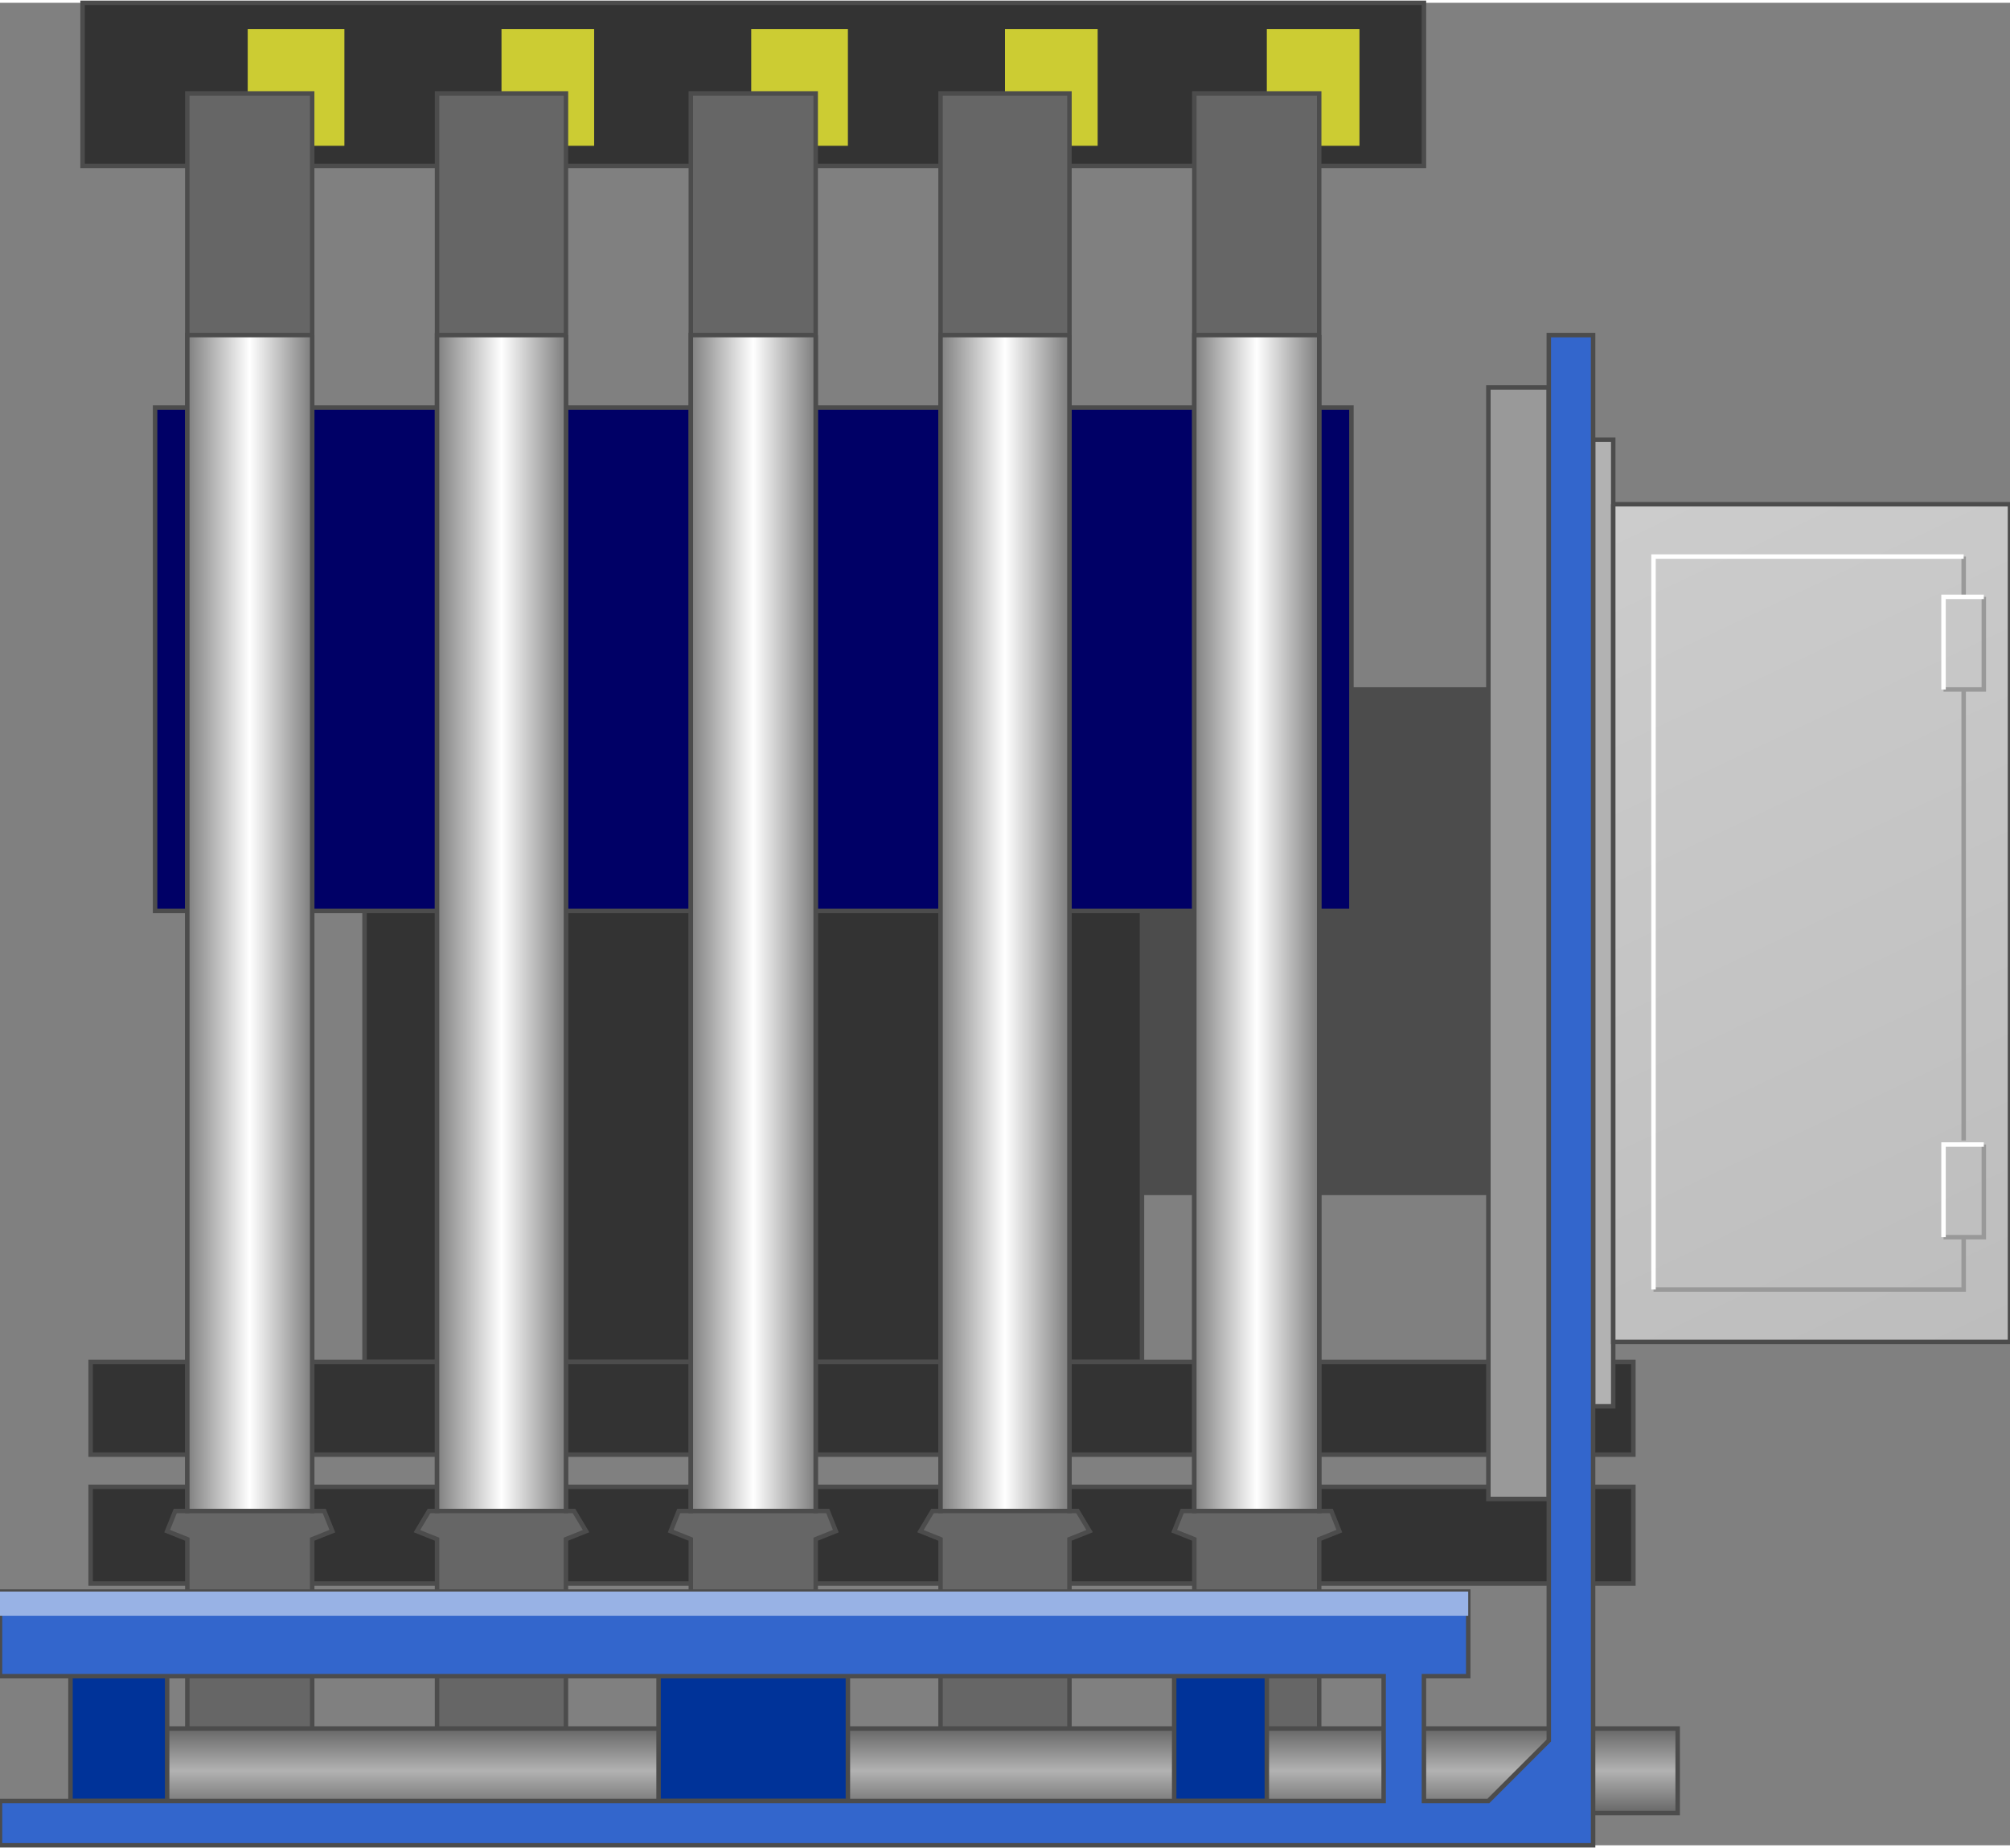<!DOCTYPE svg PUBLIC "-//W3C//DTD SVG 1.1//EN" "http://www.w3.org/Graphics/SVG/1.1/DTD/svg11.dtd"><svg version="1.1" xmlns="http://www.w3.org/2000/svg" xmlns:xlink="http://www.w3.org/1999/xlink" width="112px" height="103px" viewBox="0 0 112.5 103.146" enable-background="new 0 0 112.5 103.146" xml:space="preserve">
<rect x="0" y="0" width="112.5" height="103.146" fill="#808080" stroke="none"/>
<g id="Group_Supporter">
	<path fill="#4C4C4C" stroke="#4C4C4C" stroke-width="0.25" d="M63.916,38.441h19.389v28.182H63.916V38.441z" />
	<path fill="#333333" stroke="#4C4C4C" stroke-width="0.25" d="M20.403,47.91h43.513v28.181H20.403V47.91z" />
	<path fill="#333333" stroke="#4C4C4C" stroke-width="0.25" d="M5.073,76.091H91.42v5.186H5.073V76.091z" />
	<path fill="#333333" stroke="#4C4C4C" stroke-width="0.25" d="M5.073,83.08H91.42v5.411H5.073V83.08z" />
	<path fill="#333333" stroke="#4C4C4C" stroke-width="0.25" d="M4.622,0.001h75.076v9.131H4.622V0.001z" />
	<path fill="#B2B2B2" stroke="#4C4C4C" stroke-width="0.25" d="M89.166,24.463h1.127v54.108h-1.127V24.463z" />
	<path fill="#999999" stroke="#4C4C4C" stroke-width="0.25" d="M83.305,21.532h3.381v62.225h-3.381V21.532z" />
</g>
<g id="Group_Frame">
	<path fill="#000066" stroke="#4C4C4C" stroke-width="0.25" d="M8.68,22.659h66.959v28.182H8.68V22.659z" />
</g>
<g id="Group_Indicators">
	<path fill="#CCCC33" d="M13.865,1.467h5.411v6.538h-5.411V1.467z" />
	<path fill="#CCCC33" d="M28.069,1.467h5.185v6.538h-5.185V1.467z" />
	<path fill="#CCCC33" d="M42.046,1.467h5.411v6.538h-5.411V1.467z" />
	<path fill="#CCCC33" d="M56.25,1.467h5.186v6.538H56.25V1.467z" />
	<path fill="#CCCC33" d="M70.904,1.467h5.186v6.538h-5.186V1.467z" />
</g>
<g id="Group_PipesFrame">
	<path fill="#666666" stroke="#4C4C4C" stroke-width="0.25" d="M66.17,84.433h0.676V5.074h6.989v79.358h0.677l0.451,1.127   l-1.128,0.451v11.724h-6.989V86.011l-1.127-0.451L66.17,84.433z" />
	<path fill="#666666" stroke="#4C4C4C" stroke-width="0.25" d="M52.192,84.433h0.451V5.074h7.215v79.358h0.451l0.676,1.127   l-1.127,0.451v11.724h-7.215V86.011l-1.127-0.451L52.192,84.433z" />
	<path fill="#666666" stroke="#4C4C4C" stroke-width="0.25" d="M37.988,84.433h0.677V5.074h6.989v79.358h0.676l0.451,1.127   l-1.127,0.451v11.724h-6.989V86.011l-1.127-0.451L37.988,84.433z" />
	<path fill="#666666" stroke="#4C4C4C" stroke-width="0.25" d="M24.011,84.433h0.451V5.074h7.214v79.358h0.451l0.676,1.127   l-1.127,0.451v11.724h-7.214V86.011l-1.127-0.451L24.011,84.433z" />
	<path fill="#666666" stroke="#4C4C4C" stroke-width="0.25" d="M9.807,84.433h0.676V5.074h6.989v79.358h0.676L18.6,85.56   l-1.127,0.451v11.724h-6.989V86.011L9.356,85.56L9.807,84.433z" />
</g>
<g id="Group_Pipes">
	<linearGradient id="SVGID_1_" gradientUnits="userSpaceOnUse" x1="66.846" y1="51.517" x2="73.835" y2="51.517">
		<stop offset="0" style="stop-color:#7F7F7F" />
		<stop offset="0.5" style="stop-color:#FFFFFF" />
		<stop offset="0.99" style="stop-color:#7F7F7F" />
	</linearGradient>
	<path fill="url(#SVGID_1_)" d="M73.835,18.602v65.831h-6.989V18.602H73.835z" />
	<linearGradient id="SVGID_2_" gradientUnits="userSpaceOnUse" x1="52.643" y1="51.517" x2="59.857" y2="51.517">
		<stop offset="0" style="stop-color:#7F7F7F" />
		<stop offset="0.5" style="stop-color:#FFFFFF" />
		<stop offset="0.99" style="stop-color:#7F7F7F" />
	</linearGradient>
	<path fill="url(#SVGID_2_)" d="M59.857,18.602v65.831h-7.215V18.602H59.857z" />
	<linearGradient id="SVGID_3_" gradientUnits="userSpaceOnUse" x1="38.665" y1="51.517" x2="45.654" y2="51.517">
		<stop offset="0" style="stop-color:#7F7F7F" />
		<stop offset="0.5" style="stop-color:#FFFFFF" />
		<stop offset="0.99" style="stop-color:#7F7F7F" />
	</linearGradient>
	<path fill="url(#SVGID_3_)" d="M45.654,18.602v65.831h-6.989V18.602H45.654z" />
	<linearGradient id="SVGID_4_" gradientUnits="userSpaceOnUse" x1="24.461" y1="51.517" x2="31.676" y2="51.517">
		<stop offset="0" style="stop-color:#7F7F7F" />
		<stop offset="0.5" style="stop-color:#FFFFFF" />
		<stop offset="0.99" style="stop-color:#7F7F7F" />
	</linearGradient>
	<path fill="url(#SVGID_4_)" d="M31.676,18.602v65.831h-7.214V18.602H31.676z" />
	<linearGradient id="SVGID_5_" gradientUnits="userSpaceOnUse" x1="10.483" y1="51.517" x2="17.473" y2="51.517">
		<stop offset="0" style="stop-color:#7F7F7F" />
		<stop offset="0.5" style="stop-color:#FFFFFF" />
		<stop offset="0.99" style="stop-color:#7F7F7F" />
	</linearGradient>
	<path fill="url(#SVGID_5_)" d="M17.473,18.602v65.831h-6.989V18.602H17.473z" />
	<path fill="none" stroke="#4C4C4C" stroke-width="0.25" d="M73.835,18.602v65.831h-6.989V18.602H73.835" />
	<path fill="none" stroke="#4C4C4C" stroke-width="0.25" d="M17.473,18.602v65.831h-6.989V18.602H17.473" />
	<path fill="none" stroke="#4C4C4C" stroke-width="0.25" d="M31.676,18.602v65.831h-7.214V18.602H31.676" />
	<path fill="none" stroke="#4C4C4C" stroke-width="0.25" d="M45.654,18.602v65.831h-6.989V18.602H45.654" />
	<path fill="none" stroke="#4C4C4C" stroke-width="0.25" d="M59.857,18.602v65.831h-7.215V18.602H59.857" />
</g>
<g id="Group_BasePipe">
	<linearGradient id="SVGID_6_" gradientUnits="userSpaceOnUse" x1="49.825" y1="96.589" x2="49.825" y2="101.371">
		<stop offset="0" style="stop-color:#666666" />
		<stop offset="0.5" style="stop-color:#B2B2B2" />
		<stop offset="1" style="stop-color:#666666" />
	</linearGradient>
	<path fill="url(#SVGID_6_)" d="M5.749,96.608H93.9v4.734H5.749V96.608z" />
	<path fill="none" stroke="#4C4C4C" stroke-width="0.25" d="M5.749,96.608H93.9v4.734H5.749V96.608" />
</g>
<g id="Group_Box">
	<linearGradient id="SVGID_7_" gradientUnits="userSpaceOnUse" x1="112.406" y1="74.742" x2="90.442" y2="28.408">
		<stop offset="0" style="stop-color:#BDBDBD" />
		<stop offset="1" style="stop-color:#CCCCCC" />
	</linearGradient>
	<path fill="url(#SVGID_7_)" d="M90.293,28.071H112.5v46.894H90.293V28.071z" />
	<path fill="none" stroke="#4C4C4C" stroke-width="0.25" d="M90.293,28.071H112.5v46.894H90.293V28.071" />
	<path fill="none" stroke="#999999" stroke-width="0.25" d="M92.547,72.033h17.36v-2.931" />
	<path fill="none" stroke="#999999" stroke-width="0.25" d="M108.78,69.103h2.255v-5.186" />
	<path fill="none" stroke="#999999" stroke-width="0.25" d="M108.78,38.441h2.255v-5.185" />
	<path fill="none" stroke="#999999" stroke-width="0.25" d="M109.907,33.256v-2.255" />
	<path fill="none" stroke="#999999" stroke-width="0.25" d="M109.907,63.692V38.441" />
	<path fill="none" stroke="#FFFFFF" stroke-width="0.25" d="M92.547,72.033V31.001h17.36" />
	<path fill="none" stroke="#FFFFFF" stroke-width="0.25" d="M108.78,38.441v-5.185h2.255" />
	<path fill="none" stroke="#FFFFFF" stroke-width="0.25" d="M108.78,69.103v-5.186h2.255" />
</g>
<g id="Group_Base">
	<path fill="#003399" stroke="#4C4C4C" stroke-width="0.25" d="M3.945,93.677h5.411v6.988H3.945V93.677z" />
	<path fill="#003399" stroke="#4C4C4C" stroke-width="0.25" d="M36.861,93.677h10.596v6.988H36.861V93.677z" />
	<path fill="#003399" stroke="#4C4C4C" stroke-width="0.25" d="M65.719,93.677h5.186v6.988h-5.186V93.677z" />
	<path fill="#3366CC" stroke="#4C4C4C" stroke-width="0.25" d="M89.166,103.146V18.602h-2.48v78.682l-3.381,3.382h-3.607v-6.988   h2.479v-4.735H0v4.735h77.442v6.988H0v2.48h86.686H89.166z" />
	<path fill="#98B2E5" d="M0,88.942h82.177v1.354H0V88.942z" />
</g>
</svg>